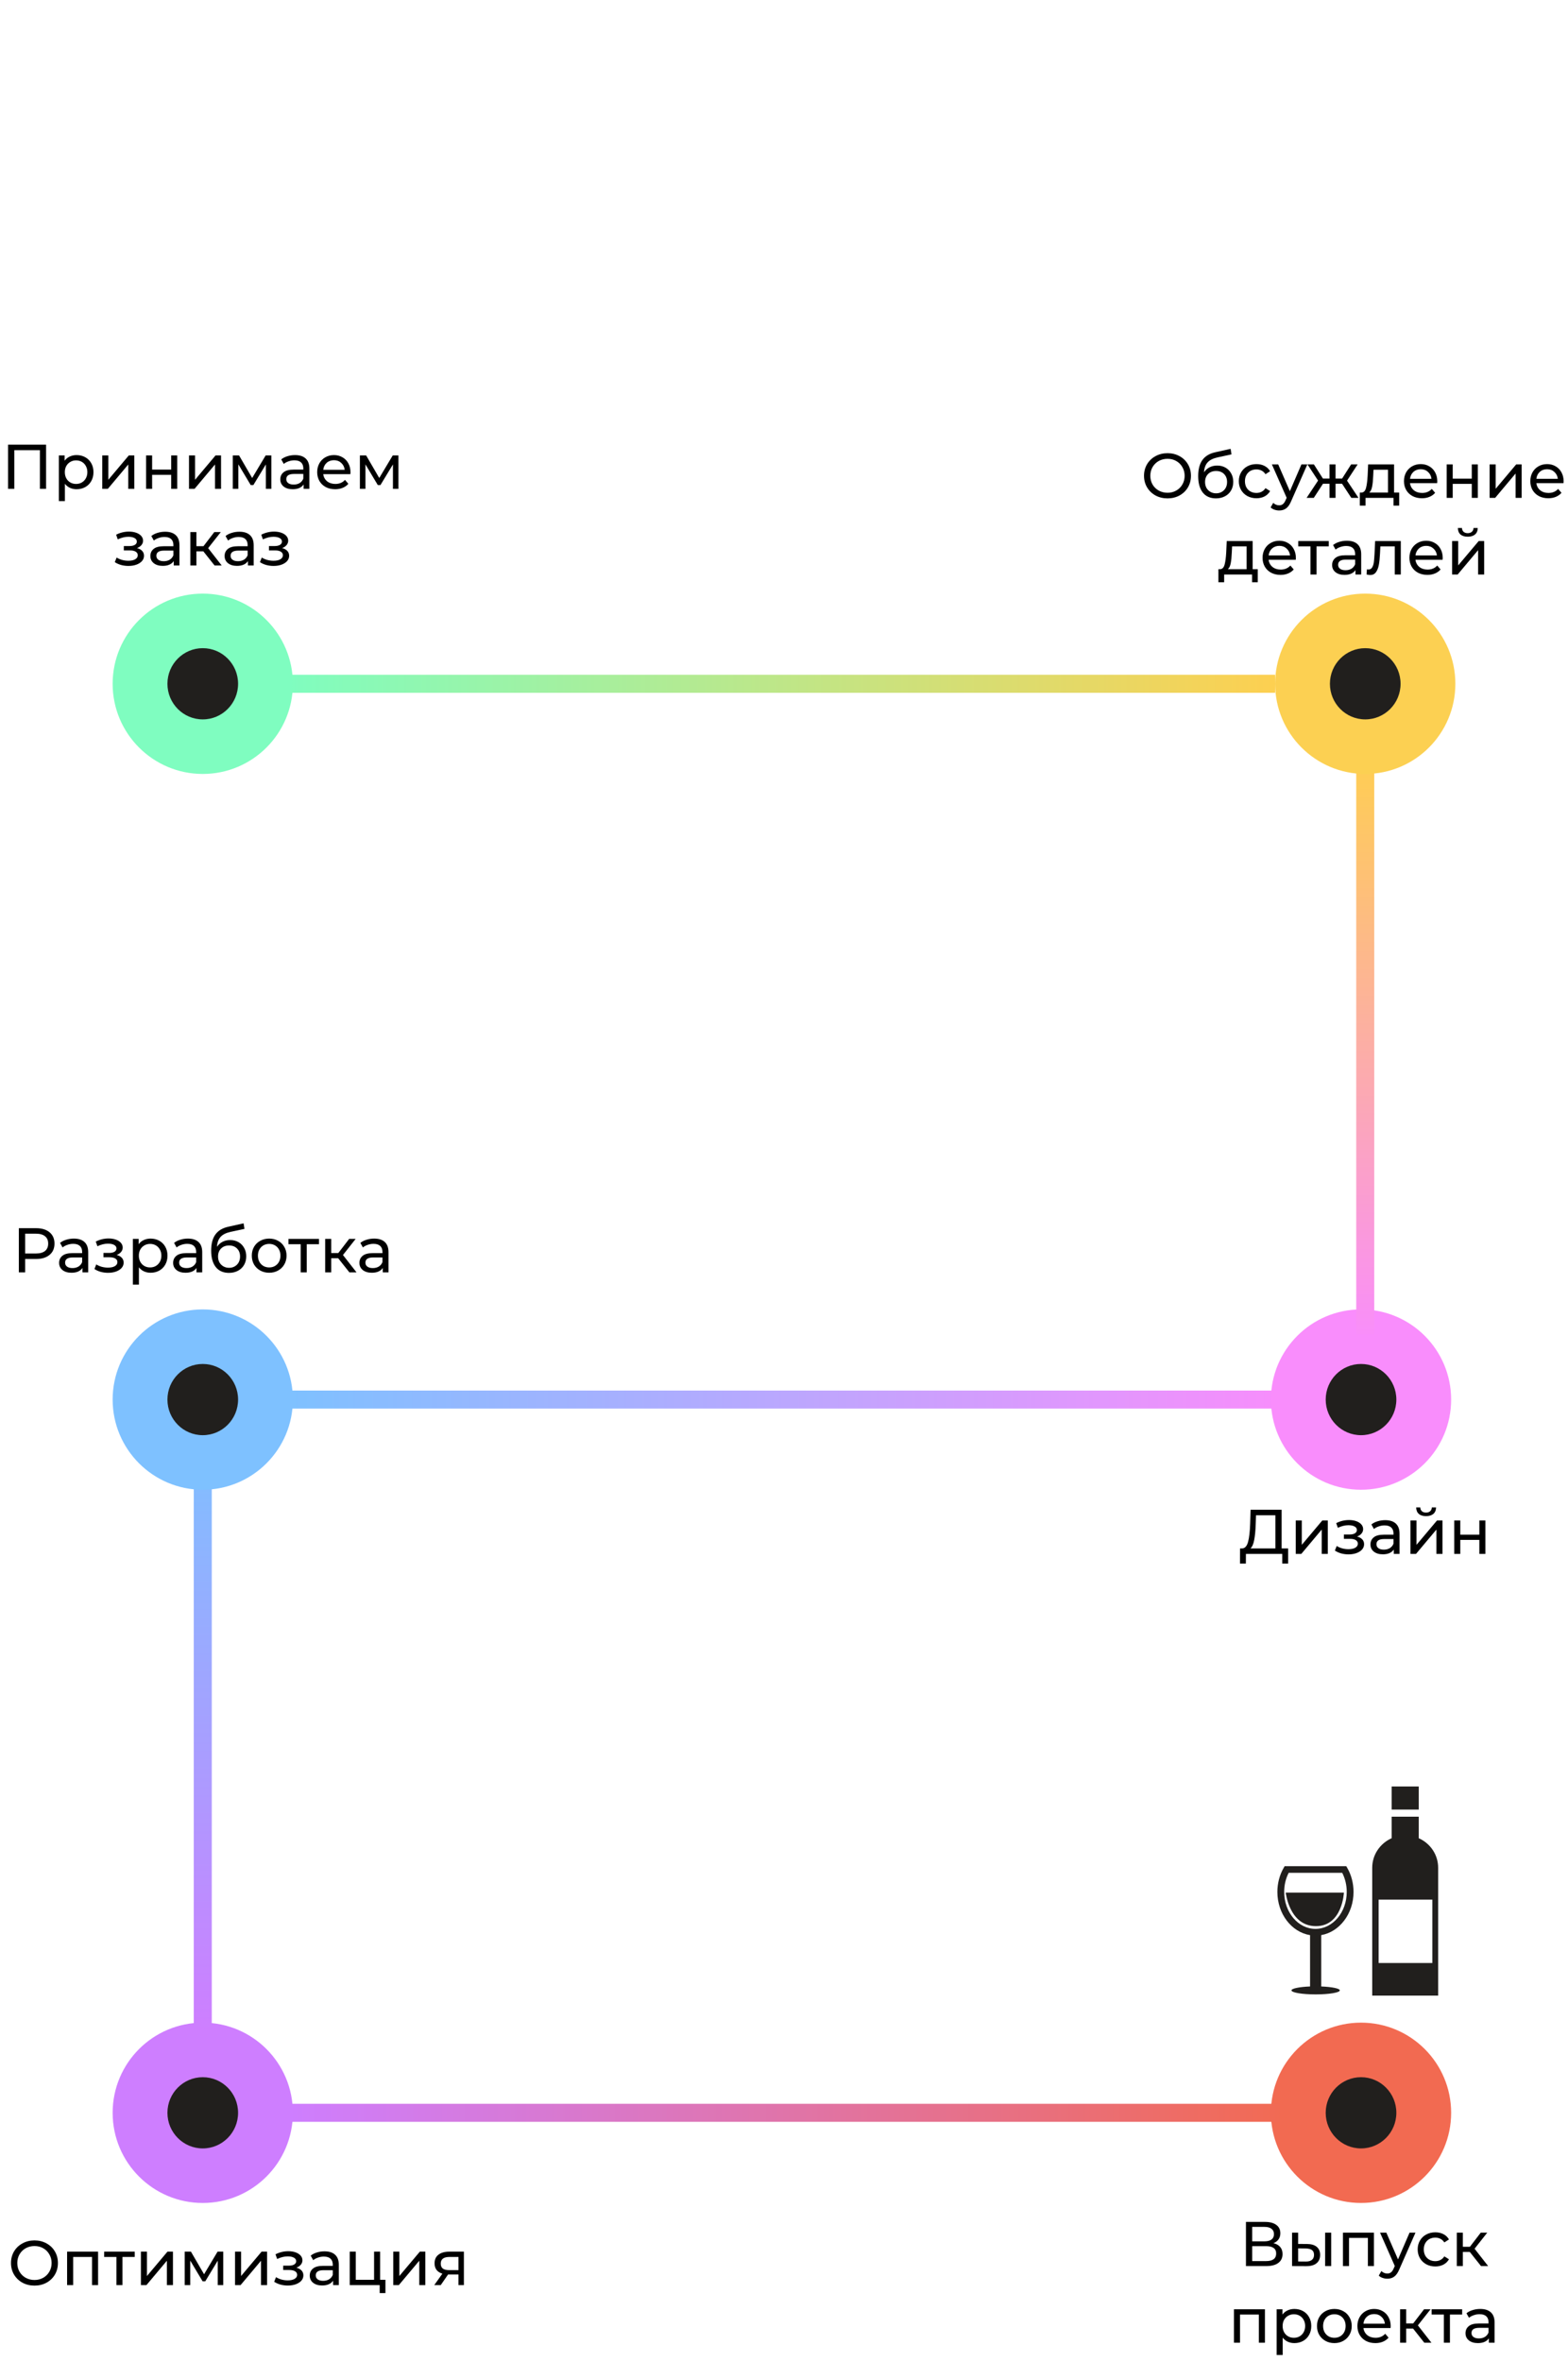 <svg width="348" height="524" viewBox="0 0 348 524" fill="none" xmlns="http://www.w3.org/2000/svg">
<path d="M300.401 419.68C300.401 417.769 299.921 415.92 299 414.333L298.782 413.958H285.115L284.901 414.333C283.982 415.918 283.5 417.769 283.5 419.68C283.5 424.555 286.656 428.594 290.752 429.263V440.647C288.389 440.741 286.629 441.094 286.629 441.512C286.629 442.009 289.028 442.406 291.989 442.406C294.952 442.406 297.356 442.009 297.356 441.512C297.356 441.094 295.596 440.741 293.233 440.647V429.254C297.288 428.543 300.401 424.52 300.401 419.68ZM291.948 427.875C288.123 427.875 285.008 424.2 285.008 419.676C285.008 418.169 285.351 416.714 286.008 415.437H297.891C298.545 416.714 298.893 418.171 298.893 419.676C298.896 424.202 295.776 427.875 291.948 427.875ZM314.871 401.411H308.861V396.288H314.871V401.411ZM314.871 407.759V402.987H308.861V407.761C306.323 408.886 304.549 411.394 304.549 414.313V418.992V433.908V442.672H319.181V433.908V418.992V414.313C319.183 411.394 317.414 408.886 314.871 407.759ZM317.889 435.441H305.97V421.386H317.889V435.441ZM298.263 419.834C298.263 419.834 297.947 427.267 292.051 427.267C286.154 427.267 285.358 419.834 285.358 419.834H298.263Z" fill="#211F1D"/>
<path d="M282.63 497.59C283.293 497.749 283.792 498.034 284.128 498.444C284.473 498.846 284.646 499.364 284.646 499.998C284.646 500.848 284.333 501.506 283.708 501.972C283.092 502.439 282.191 502.672 281.006 502.672H276.526V492.872H280.74C281.813 492.872 282.649 493.092 283.246 493.53C283.853 493.96 284.156 494.58 284.156 495.392C284.156 495.924 284.021 496.377 283.75 496.75C283.489 497.124 283.115 497.404 282.63 497.59ZM277.912 497.184H280.642C281.323 497.184 281.841 497.049 282.196 496.778C282.56 496.508 282.742 496.111 282.742 495.588C282.742 495.066 282.56 494.669 282.196 494.398C281.832 494.118 281.314 493.978 280.642 493.978H277.912V497.184ZM280.978 501.566C282.481 501.566 283.232 501.006 283.232 499.886C283.232 499.326 283.041 498.916 282.658 498.654C282.285 498.384 281.725 498.248 280.978 498.248H277.912V501.566H280.978ZM290.107 497.772C291.04 497.782 291.754 497.996 292.249 498.416C292.744 498.836 292.991 499.429 292.991 500.194C292.991 500.997 292.72 501.618 292.179 502.056C291.647 502.486 290.882 502.696 289.883 502.686L286.761 502.672V495.252H288.105V497.758L290.107 497.772ZM294.097 495.252H295.441V502.672H294.097V495.252ZM289.785 501.664C290.392 501.674 290.849 501.552 291.157 501.3C291.474 501.048 291.633 500.675 291.633 500.18C291.633 499.695 291.479 499.34 291.171 499.116C290.863 498.892 290.401 498.776 289.785 498.766L288.105 498.738V501.65L289.785 501.664ZM304.928 495.252V502.672H303.584V496.428H299.398V502.672H298.054V495.252H304.928ZM314.151 495.252L310.553 503.414C310.235 504.17 309.862 504.702 309.433 505.01C309.013 505.318 308.504 505.472 307.907 505.472C307.543 505.472 307.188 505.412 306.843 505.29C306.507 505.178 306.227 505.01 306.003 504.786L306.577 503.778C306.959 504.142 307.403 504.324 307.907 504.324C308.233 504.324 308.504 504.236 308.719 504.058C308.943 503.89 309.143 503.596 309.321 503.176L309.559 502.658L306.283 495.252H307.683L310.273 501.188L312.835 495.252H314.151ZM318.556 502.756C317.8 502.756 317.123 502.593 316.526 502.266C315.938 501.94 315.476 501.492 315.14 500.922C314.804 500.344 314.636 499.69 314.636 498.962C314.636 498.234 314.804 497.586 315.14 497.016C315.476 496.438 315.938 495.99 316.526 495.672C317.123 495.346 317.8 495.182 318.556 495.182C319.228 495.182 319.825 495.318 320.348 495.588C320.88 495.859 321.29 496.251 321.58 496.764L320.558 497.422C320.324 497.068 320.035 496.802 319.69 496.624C319.344 496.447 318.962 496.358 318.542 496.358C318.056 496.358 317.618 496.466 317.226 496.68C316.843 496.895 316.54 497.203 316.316 497.604C316.101 497.996 315.994 498.449 315.994 498.962C315.994 499.485 316.101 499.947 316.316 500.348C316.54 500.74 316.843 501.044 317.226 501.258C317.618 501.473 318.056 501.58 318.542 501.58C318.962 501.58 319.344 501.492 319.69 501.314C320.035 501.137 320.324 500.871 320.558 500.516L321.58 501.16C321.29 501.674 320.88 502.07 320.348 502.35C319.825 502.621 319.228 502.756 318.556 502.756ZM326.204 499.536H324.664V502.672H323.32V495.252H324.664V498.388H326.232L328.64 495.252H330.082L327.268 498.822L330.278 502.672H328.696L326.204 499.536ZM280.736 512.252V519.672H279.392V513.428H275.206V519.672H273.862V512.252H280.736ZM287.27 512.182C287.989 512.182 288.633 512.341 289.202 512.658C289.772 512.976 290.215 513.419 290.532 513.988C290.859 514.558 291.022 515.216 291.022 515.962C291.022 516.709 290.859 517.372 290.532 517.95C290.215 518.52 289.772 518.963 289.202 519.28C288.633 519.598 287.989 519.756 287.27 519.756C286.738 519.756 286.248 519.654 285.8 519.448C285.362 519.243 284.988 518.944 284.68 518.552V522.388H283.336V512.252H284.624V513.428C284.923 513.018 285.301 512.71 285.758 512.504C286.216 512.29 286.72 512.182 287.27 512.182ZM287.158 518.58C287.634 518.58 288.059 518.473 288.432 518.258C288.815 518.034 289.114 517.726 289.328 517.334C289.552 516.933 289.664 516.476 289.664 515.962C289.664 515.449 289.552 514.996 289.328 514.604C289.114 514.203 288.815 513.895 288.432 513.68C288.059 513.466 287.634 513.358 287.158 513.358C286.692 513.358 286.267 513.47 285.884 513.694C285.511 513.909 285.212 514.212 284.988 514.604C284.774 514.996 284.666 515.449 284.666 515.962C284.666 516.476 284.774 516.933 284.988 517.334C285.203 517.726 285.502 518.034 285.884 518.258C286.267 518.473 286.692 518.58 287.158 518.58ZM296.153 519.756C295.416 519.756 294.753 519.593 294.165 519.266C293.577 518.94 293.115 518.492 292.779 517.922C292.452 517.344 292.289 516.69 292.289 515.962C292.289 515.234 292.452 514.586 292.779 514.016C293.115 513.438 293.577 512.99 294.165 512.672C294.753 512.346 295.416 512.182 296.153 512.182C296.89 512.182 297.548 512.346 298.127 512.672C298.715 512.99 299.172 513.438 299.499 514.016C299.835 514.586 300.003 515.234 300.003 515.962C300.003 516.69 299.835 517.344 299.499 517.922C299.172 518.492 298.715 518.94 298.127 519.266C297.548 519.593 296.89 519.756 296.153 519.756ZM296.153 518.58C296.629 518.58 297.054 518.473 297.427 518.258C297.81 518.034 298.108 517.726 298.323 517.334C298.538 516.933 298.645 516.476 298.645 515.962C298.645 515.449 298.538 514.996 298.323 514.604C298.108 514.203 297.81 513.895 297.427 513.68C297.054 513.466 296.629 513.358 296.153 513.358C295.677 513.358 295.248 513.466 294.865 513.68C294.492 513.895 294.193 514.203 293.969 514.604C293.754 514.996 293.647 515.449 293.647 515.962C293.647 516.476 293.754 516.933 293.969 517.334C294.193 517.726 294.492 518.034 294.865 518.258C295.248 518.473 295.677 518.58 296.153 518.58ZM308.65 516.004C308.65 516.107 308.64 516.242 308.622 516.41H302.602C302.686 517.064 302.97 517.591 303.456 517.992C303.95 518.384 304.562 518.58 305.29 518.58C306.176 518.58 306.89 518.282 307.432 517.684L308.174 518.552C307.838 518.944 307.418 519.243 306.914 519.448C306.419 519.654 305.864 519.756 305.248 519.756C304.464 519.756 303.768 519.598 303.162 519.28C302.555 518.954 302.084 518.501 301.748 517.922C301.421 517.344 301.258 516.69 301.258 515.962C301.258 515.244 301.416 514.595 301.734 514.016C302.06 513.438 302.504 512.99 303.064 512.672C303.633 512.346 304.272 512.182 304.982 512.182C305.691 512.182 306.321 512.346 306.872 512.672C307.432 512.99 307.866 513.438 308.174 514.016C308.491 514.595 308.65 515.258 308.65 516.004ZM304.982 513.316C304.338 513.316 303.796 513.512 303.358 513.904C302.928 514.296 302.676 514.81 302.602 515.444H307.362C307.287 514.819 307.03 514.31 306.592 513.918C306.162 513.517 305.626 513.316 304.982 513.316ZM313.619 516.536H312.079V519.672H310.735V512.252H312.079V515.388H313.647L316.055 512.252H317.497L314.683 515.822L317.693 519.672H316.111L313.619 516.536ZM324.509 513.428H321.793V519.672H320.449V513.428H317.733V512.252H324.509V513.428ZM328.529 512.182C329.556 512.182 330.34 512.434 330.881 512.938C331.432 513.442 331.707 514.194 331.707 515.192V519.672H330.433V518.692C330.209 519.038 329.887 519.304 329.467 519.49C329.056 519.668 328.566 519.756 327.997 519.756C327.166 519.756 326.499 519.556 325.995 519.154C325.5 518.753 325.253 518.226 325.253 517.572C325.253 516.919 325.491 516.396 325.967 516.004C326.443 515.603 327.199 515.402 328.235 515.402H330.363V515.136C330.363 514.558 330.195 514.114 329.859 513.806C329.523 513.498 329.028 513.344 328.375 513.344C327.936 513.344 327.507 513.419 327.087 513.568C326.667 513.708 326.312 513.9 326.023 514.142L325.463 513.134C325.846 512.826 326.303 512.593 326.835 512.434C327.367 512.266 327.932 512.182 328.529 512.182ZM328.221 518.72C328.734 518.72 329.178 518.608 329.551 518.384C329.924 518.151 330.195 517.824 330.363 517.404V516.368H328.291C327.152 516.368 326.583 516.751 326.583 517.516C326.583 517.89 326.728 518.184 327.017 518.398C327.306 518.613 327.708 518.72 328.221 518.72Z" fill="black"/>
<circle cx="302.064" cy="468.672" r="20" fill="#F26A51"/>
<ellipse cx="302.064" cy="468.672" rx="7.84" ry="7.899" fill="#211F1D"/>
<rect x="64" y="466.672" width="220" height="4" fill="url(#paint0_linear)"/>
<path d="M7.66 507.003C6.67 507.003 5.779 506.788 4.986 506.359C4.192 505.92 3.567 505.318 3.11 504.553C2.662 503.787 2.438 502.933 2.438 501.991C2.438 501.048 2.662 500.194 3.11 499.429C3.567 498.663 4.192 498.066 4.986 497.637C5.779 497.198 6.67 496.979 7.66 496.979C8.64 496.979 9.526 497.198 10.32 497.637C11.113 498.066 11.734 498.663 12.182 499.429C12.63 500.185 12.854 501.039 12.854 501.991C12.854 502.943 12.63 503.801 12.182 504.567C11.734 505.323 11.113 505.92 10.32 506.359C9.526 506.788 8.64 507.003 7.66 507.003ZM7.66 505.757C8.378 505.757 9.022 505.593 9.592 505.267C10.17 504.94 10.623 504.492 10.95 503.923C11.286 503.344 11.454 502.7 11.454 501.991C11.454 501.281 11.286 500.642 10.95 500.073C10.623 499.494 10.17 499.041 9.592 498.715C9.022 498.388 8.378 498.225 7.66 498.225C6.941 498.225 6.288 498.388 5.7 498.715C5.121 499.041 4.664 499.494 4.328 500.073C4.001 500.642 3.838 501.281 3.838 501.991C3.838 502.7 4.001 503.344 4.328 503.923C4.664 504.492 5.121 504.94 5.7 505.267C6.288 505.593 6.941 505.757 7.66 505.757ZM21.767 499.471V506.891H20.423V500.647H16.237V506.891H14.893V499.471H21.767ZM29.897 500.647H27.181V506.891H25.837V500.647H23.121V499.471H29.897V500.647ZM31.272 499.471H32.616V504.875L37.166 499.471H38.384V506.891H37.04V501.487L32.504 506.891H31.272V499.471ZM49.546 499.471V506.891H48.328V501.473L45.556 506.051H44.968L42.224 501.459V506.891H40.992V499.471H42.378L45.29 504.483L48.286 499.471H49.546ZM52.162 499.471H53.506V504.875L58.056 499.471H59.274V506.891H57.93V501.487L53.394 506.891H52.162V499.471ZM65.778 503.027C66.273 503.157 66.655 503.367 66.926 503.657C67.197 503.946 67.332 504.305 67.332 504.735C67.332 505.173 67.183 505.565 66.884 505.911C66.585 506.247 66.17 506.513 65.638 506.709C65.115 506.895 64.527 506.989 63.874 506.989C63.323 506.989 62.782 506.919 62.25 506.779C61.727 506.629 61.261 506.419 60.85 506.149L61.256 505.127C61.611 505.351 62.017 505.528 62.474 505.659C62.931 505.78 63.393 505.841 63.86 505.841C64.495 505.841 64.999 505.733 65.372 505.519C65.755 505.295 65.946 504.996 65.946 504.623C65.946 504.277 65.792 504.011 65.484 503.825C65.185 503.638 64.761 503.545 64.21 503.545H62.852V502.579H64.112C64.616 502.579 65.013 502.49 65.302 502.313C65.591 502.135 65.736 501.893 65.736 501.585C65.736 501.249 65.563 500.987 65.218 500.801C64.882 500.614 64.425 500.521 63.846 500.521C63.109 500.521 62.329 500.712 61.508 501.095L61.144 500.059C62.049 499.601 62.997 499.373 63.986 499.373C64.583 499.373 65.12 499.457 65.596 499.625C66.072 499.793 66.445 500.031 66.716 500.339C66.987 500.647 67.122 500.997 67.122 501.389C67.122 501.753 67.001 502.079 66.758 502.369C66.515 502.658 66.189 502.877 65.778 503.027ZM72.021 499.401C73.048 499.401 73.832 499.653 74.373 500.157C74.924 500.661 75.199 501.412 75.199 502.411V506.891H73.925V505.911C73.701 506.256 73.379 506.522 72.959 506.709C72.549 506.886 72.059 506.975 71.489 506.975C70.659 506.975 69.991 506.774 69.487 506.373C68.993 505.971 68.745 505.444 68.745 504.791C68.745 504.137 68.983 503.615 69.459 503.223C69.935 502.821 70.691 502.621 71.727 502.621H73.855V502.355C73.855 501.776 73.687 501.333 73.351 501.025C73.015 500.717 72.521 500.563 71.867 500.563C71.429 500.563 70.999 500.637 70.579 500.787C70.159 500.927 69.805 501.118 69.515 501.361L68.955 500.353C69.338 500.045 69.795 499.811 70.327 499.653C70.859 499.485 71.424 499.401 72.021 499.401ZM71.713 505.939C72.227 505.939 72.67 505.827 73.043 505.603C73.417 505.369 73.687 505.043 73.855 504.623V503.587H71.783C70.645 503.587 70.075 503.969 70.075 504.735C70.075 505.108 70.22 505.402 70.509 505.617C70.799 505.831 71.2 505.939 71.713 505.939ZM85.543 505.715V508.669H84.269V506.891H77.619V499.471H78.963V505.715H83.023V499.471H84.367V505.715H85.543ZM87.285 499.471H88.629V504.875L93.179 499.471H94.397V506.891H93.053V501.487L88.517 506.891H87.285V499.471ZM102.956 499.471V506.891H101.752V504.539H99.596H99.442L97.818 506.891H96.376L98.182 504.357C97.622 504.189 97.193 503.913 96.894 503.531C96.595 503.139 96.446 502.653 96.446 502.075C96.446 501.225 96.735 500.581 97.314 500.143C97.893 499.695 98.691 499.471 99.708 499.471H102.956ZM97.818 502.117C97.818 502.611 97.972 502.98 98.28 503.223C98.597 503.456 99.069 503.573 99.694 503.573H101.752V500.647H99.75C98.462 500.647 97.818 501.137 97.818 502.117Z" fill="black"/>
<circle cx="45" cy="468.673" r="20" fill="#CE7EFF"/>
<ellipse cx="45" cy="468.673" rx="7.84" ry="7.899" fill="#211F1D"/>
<rect x="43" y="450.491" width="130" height="4" transform="rotate(-90 43 450.491)" fill="url(#paint1_linear)"/>
<circle cx="45" cy="310.46" r="20" fill="#7EC1FF"/>
<ellipse cx="45" cy="310.46" rx="7.84" ry="7.899" fill="#211F1D"/>
<path d="M8.006 272.442C9.276 272.442 10.274 272.745 11.002 273.352C11.73 273.958 12.094 274.794 12.094 275.858C12.094 276.922 11.73 277.757 11.002 278.364C10.274 278.97 9.276 279.274 8.006 279.274H5.584V282.242H4.184V272.442H8.006ZM7.964 278.056C8.851 278.056 9.528 277.869 9.994 277.496C10.461 277.113 10.694 276.567 10.694 275.858C10.694 275.148 10.461 274.607 9.994 274.234C9.528 273.851 8.851 273.66 7.964 273.66H5.584V278.056H7.964ZM16.395 274.752C17.422 274.752 18.206 275.004 18.747 275.508C19.298 276.012 19.573 276.763 19.573 277.762V282.242H18.299V281.262C18.075 281.607 17.753 281.873 17.333 282.06C16.923 282.237 16.433 282.326 15.863 282.326C15.033 282.326 14.365 282.125 13.861 281.724C13.367 281.322 13.119 280.795 13.119 280.142C13.119 279.488 13.357 278.966 13.833 278.574C14.309 278.172 15.065 277.972 16.101 277.972H18.229V277.706C18.229 277.127 18.061 276.684 17.725 276.376C17.389 276.068 16.895 275.914 16.241 275.914C15.803 275.914 15.373 275.988 14.953 276.138C14.533 276.278 14.179 276.469 13.889 276.712L13.329 275.704C13.712 275.396 14.169 275.162 14.701 275.004C15.233 274.836 15.798 274.752 16.395 274.752ZM16.087 281.29C16.601 281.29 17.044 281.178 17.417 280.954C17.791 280.72 18.061 280.394 18.229 279.974V278.938H16.157C15.019 278.938 14.449 279.32 14.449 280.086C14.449 280.459 14.594 280.753 14.883 280.968C15.173 281.182 15.574 281.29 16.087 281.29ZM25.888 278.378C26.383 278.508 26.766 278.718 27.036 279.008C27.307 279.297 27.442 279.656 27.442 280.086C27.442 280.524 27.293 280.916 26.994 281.262C26.696 281.598 26.28 281.864 25.748 282.06C25.226 282.246 24.638 282.34 23.984 282.34C23.434 282.34 22.892 282.27 22.36 282.13C21.838 281.98 21.371 281.77 20.96 281.5L21.366 280.478C21.721 280.702 22.127 280.879 22.584 281.01C23.042 281.131 23.504 281.192 23.97 281.192C24.605 281.192 25.109 281.084 25.482 280.87C25.865 280.646 26.056 280.347 26.056 279.974C26.056 279.628 25.902 279.362 25.594 279.176C25.296 278.989 24.871 278.896 24.32 278.896H22.962V277.93H24.222C24.726 277.93 25.123 277.841 25.412 277.664C25.702 277.486 25.846 277.244 25.846 276.936C25.846 276.6 25.674 276.338 25.328 276.152C24.992 275.965 24.535 275.872 23.956 275.872C23.219 275.872 22.44 276.063 21.618 276.446L21.254 275.41C22.16 274.952 23.107 274.724 24.096 274.724C24.694 274.724 25.23 274.808 25.706 274.976C26.182 275.144 26.556 275.382 26.826 275.69C27.097 275.998 27.232 276.348 27.232 276.74C27.232 277.104 27.111 277.43 26.868 277.72C26.626 278.009 26.299 278.228 25.888 278.378ZM33.42 274.752C34.138 274.752 34.782 274.91 35.352 275.228C35.921 275.545 36.364 275.988 36.682 276.558C37.008 277.127 37.172 277.785 37.172 278.532C37.172 279.278 37.008 279.941 36.682 280.52C36.364 281.089 35.921 281.532 35.352 281.85C34.782 282.167 34.138 282.326 33.42 282.326C32.888 282.326 32.398 282.223 31.95 282.018C31.511 281.812 31.138 281.514 30.83 281.122V284.958H29.486V274.822H30.774V275.998C31.072 275.587 31.45 275.279 31.908 275.074C32.365 274.859 32.869 274.752 33.42 274.752ZM33.308 281.15C33.784 281.15 34.208 281.042 34.582 280.828C34.964 280.604 35.263 280.296 35.478 279.904C35.702 279.502 35.814 279.045 35.814 278.532C35.814 278.018 35.702 277.566 35.478 277.174C35.263 276.772 34.964 276.464 34.582 276.25C34.208 276.035 33.784 275.928 33.308 275.928C32.841 275.928 32.416 276.04 32.034 276.264C31.66 276.478 31.362 276.782 31.138 277.174C30.923 277.566 30.816 278.018 30.816 278.532C30.816 279.045 30.923 279.502 31.138 279.904C31.352 280.296 31.651 280.604 32.034 280.828C32.416 281.042 32.841 281.15 33.308 281.15ZM41.702 274.752C42.729 274.752 43.513 275.004 44.054 275.508C44.605 276.012 44.88 276.763 44.88 277.762V282.242H43.606V281.262C43.382 281.607 43.06 281.873 42.64 282.06C42.229 282.237 41.739 282.326 41.17 282.326C40.339 282.326 39.672 282.125 39.168 281.724C38.673 281.322 38.426 280.795 38.426 280.142C38.426 279.488 38.664 278.966 39.14 278.574C39.616 278.172 40.372 277.972 41.408 277.972H43.536V277.706C43.536 277.127 43.368 276.684 43.032 276.376C42.696 276.068 42.201 275.914 41.548 275.914C41.109 275.914 40.68 275.988 40.26 276.138C39.84 276.278 39.485 276.469 39.196 276.712L38.636 275.704C39.019 275.396 39.476 275.162 40.008 275.004C40.54 274.836 41.105 274.752 41.702 274.752ZM41.394 281.29C41.907 281.29 42.351 281.178 42.724 280.954C43.097 280.72 43.368 280.394 43.536 279.974V278.938H41.464C40.325 278.938 39.756 279.32 39.756 280.086C39.756 280.459 39.901 280.753 40.19 280.968C40.479 281.182 40.881 281.29 41.394 281.29ZM51.08 275.074C51.771 275.074 52.387 275.228 52.928 275.536C53.469 275.844 53.889 276.273 54.188 276.824C54.496 277.365 54.65 277.986 54.65 278.686C54.65 279.404 54.487 280.044 54.16 280.604C53.843 281.154 53.39 281.584 52.802 281.892C52.223 282.2 51.561 282.354 50.814 282.354C49.554 282.354 48.579 281.924 47.888 281.066C47.207 280.198 46.866 278.98 46.866 277.412C46.866 275.89 47.179 274.7 47.804 273.842C48.429 272.974 49.386 272.4 50.674 272.12L54.062 271.364L54.258 272.596L51.136 273.268C50.165 273.482 49.442 273.846 48.966 274.36C48.49 274.873 48.219 275.61 48.154 276.572C48.471 276.096 48.882 275.727 49.386 275.466C49.89 275.204 50.455 275.074 51.08 275.074ZM50.842 281.234C51.318 281.234 51.738 281.126 52.102 280.912C52.475 280.697 52.765 280.403 52.97 280.03C53.175 279.647 53.278 279.213 53.278 278.728C53.278 277.99 53.054 277.398 52.606 276.95C52.158 276.502 51.57 276.278 50.842 276.278C50.114 276.278 49.521 276.502 49.064 276.95C48.616 277.398 48.392 277.99 48.392 278.728C48.392 279.213 48.495 279.647 48.7 280.03C48.915 280.403 49.209 280.697 49.582 280.912C49.955 281.126 50.375 281.234 50.842 281.234ZM59.748 282.326C59.01 282.326 58.348 282.162 57.76 281.836C57.172 281.509 56.71 281.061 56.374 280.492C56.047 279.913 55.884 279.26 55.884 278.532C55.884 277.804 56.047 277.155 56.374 276.586C56.71 276.007 57.172 275.559 57.76 275.242C58.348 274.915 59.01 274.752 59.748 274.752C60.485 274.752 61.143 274.915 61.722 275.242C62.31 275.559 62.767 276.007 63.094 276.586C63.43 277.155 63.598 277.804 63.598 278.532C63.598 279.26 63.43 279.913 63.094 280.492C62.767 281.061 62.31 281.509 61.722 281.836C61.143 282.162 60.485 282.326 59.748 282.326ZM59.748 281.15C60.224 281.15 60.648 281.042 61.022 280.828C61.404 280.604 61.703 280.296 61.918 279.904C62.132 279.502 62.24 279.045 62.24 278.532C62.24 278.018 62.132 277.566 61.918 277.174C61.703 276.772 61.404 276.464 61.022 276.25C60.648 276.035 60.224 275.928 59.748 275.928C59.272 275.928 58.842 276.035 58.46 276.25C58.086 276.464 57.788 276.772 57.564 277.174C57.349 277.566 57.242 278.018 57.242 278.532C57.242 279.045 57.349 279.502 57.564 279.904C57.788 280.296 58.086 280.604 58.46 280.828C58.842 281.042 59.272 281.15 59.748 281.15ZM70.795 275.998H68.079V282.242H66.735V275.998H64.019V274.822H70.795V275.998ZM75.053 279.106H73.513V282.242H72.169V274.822H73.513V277.958H75.081L77.489 274.822H78.931L76.117 278.392L79.127 282.242H77.545L75.053 279.106ZM83.046 274.752C84.072 274.752 84.856 275.004 85.398 275.508C85.948 276.012 86.224 276.763 86.224 277.762V282.242H84.95V281.262C84.726 281.607 84.404 281.873 83.984 282.06C83.573 282.237 83.083 282.326 82.514 282.326C81.683 282.326 81.016 282.125 80.512 281.724C80.017 281.322 79.77 280.795 79.77 280.142C79.77 279.488 80.008 278.966 80.484 278.574C80.96 278.172 81.716 277.972 82.752 277.972H84.88V277.706C84.88 277.127 84.712 276.684 84.376 276.376C84.04 276.068 83.545 275.914 82.892 275.914C82.453 275.914 82.024 275.988 81.604 276.138C81.184 276.278 80.829 276.469 80.54 276.712L79.98 275.704C80.362 275.396 80.82 275.162 81.352 275.004C81.884 274.836 82.448 274.752 83.046 274.752ZM82.738 281.29C83.251 281.29 83.694 281.178 84.068 280.954C84.441 280.72 84.712 280.394 84.88 279.974V278.938H82.808C81.669 278.938 81.1 279.32 81.1 280.086C81.1 280.459 81.244 280.753 81.534 280.968C81.823 281.182 82.224 281.29 82.738 281.29Z" fill="black"/>
<rect x="63.5" y="308.459" width="220" height="4" fill="url(#paint2_linear)"/>
<path d="M285.885 343.482V346.842H284.583V344.7H276.519L276.505 346.842H275.203L275.217 343.482H275.693C276.309 343.444 276.743 342.959 276.995 342.026C277.247 341.083 277.401 339.758 277.457 338.05L277.555 334.9H284.443V343.482H285.885ZM278.689 338.176C278.642 339.557 278.53 340.7 278.353 341.606C278.185 342.511 277.909 343.136 277.527 343.482H283.057V336.118H278.759L278.689 338.176ZM287.574 337.28H288.918V342.684L293.468 337.28H294.686V344.7H293.342V339.296L288.806 344.7H287.574V337.28ZM301.19 340.836C301.685 340.966 302.067 341.176 302.338 341.466C302.609 341.755 302.744 342.114 302.744 342.544C302.744 342.982 302.595 343.374 302.296 343.72C301.997 344.056 301.582 344.322 301.05 344.518C300.527 344.704 299.939 344.798 299.286 344.798C298.735 344.798 298.194 344.728 297.662 344.588C297.139 344.438 296.673 344.228 296.262 343.958L296.668 342.936C297.023 343.16 297.429 343.337 297.886 343.468C298.343 343.589 298.805 343.65 299.272 343.65C299.907 343.65 300.411 343.542 300.784 343.328C301.167 343.104 301.358 342.805 301.358 342.432C301.358 342.086 301.204 341.82 300.896 341.634C300.597 341.447 300.173 341.354 299.622 341.354H298.264V340.388H299.524C300.028 340.388 300.425 340.299 300.714 340.122C301.003 339.944 301.148 339.702 301.148 339.394C301.148 339.058 300.975 338.796 300.63 338.61C300.294 338.423 299.837 338.33 299.258 338.33C298.521 338.33 297.741 338.521 296.92 338.904L296.556 337.868C297.461 337.41 298.409 337.182 299.398 337.182C299.995 337.182 300.532 337.266 301.008 337.434C301.484 337.602 301.857 337.84 302.128 338.148C302.399 338.456 302.534 338.806 302.534 339.198C302.534 339.562 302.413 339.888 302.17 340.178C301.927 340.467 301.601 340.686 301.19 340.836ZM307.433 337.21C308.46 337.21 309.244 337.462 309.785 337.966C310.336 338.47 310.611 339.221 310.611 340.22V344.7H309.337V343.72C309.113 344.065 308.791 344.331 308.371 344.518C307.961 344.695 307.471 344.784 306.901 344.784C306.071 344.784 305.403 344.583 304.899 344.182C304.405 343.78 304.157 343.253 304.157 342.6C304.157 341.946 304.395 341.424 304.871 341.032C305.347 340.63 306.103 340.43 307.139 340.43H309.267V340.164C309.267 339.585 309.099 339.142 308.763 338.834C308.427 338.526 307.933 338.372 307.279 338.372C306.841 338.372 306.411 338.446 305.991 338.596C305.571 338.736 305.217 338.927 304.927 339.17L304.367 338.162C304.75 337.854 305.207 337.62 305.739 337.462C306.271 337.294 306.836 337.21 307.433 337.21ZM307.125 343.748C307.639 343.748 308.082 343.636 308.455 343.412C308.829 343.178 309.099 342.852 309.267 342.432V341.396H307.195C306.057 341.396 305.487 341.778 305.487 342.544C305.487 342.917 305.632 343.211 305.921 343.426C306.211 343.64 306.612 343.748 307.125 343.748ZM313.031 337.28H314.375V342.684L318.925 337.28H320.143V344.7H318.799V339.296L314.263 344.7H313.031V337.28ZM316.503 336.314C315.813 336.314 315.276 336.15 314.893 335.824C314.511 335.488 314.315 335.007 314.305 334.382H315.215C315.225 334.727 315.341 335.007 315.565 335.222C315.799 335.427 316.107 335.53 316.489 335.53C316.872 335.53 317.18 335.427 317.413 335.222C317.647 335.007 317.768 334.727 317.777 334.382H318.715C318.706 335.007 318.505 335.488 318.113 335.824C317.721 336.15 317.185 336.314 316.503 336.314ZM322.752 337.28H324.096V340.43H328.324V337.28H329.668V344.7H328.324V341.592H324.096V344.7H322.752V337.28Z" fill="black"/>
<circle cx="302.064" cy="310.459" r="20" fill="#F98DFC"/>
<ellipse cx="302.064" cy="310.46" rx="7.84" ry="7.899" fill="#211F1D"/>
<rect x="305" y="165.958" width="130" height="4" transform="rotate(90 305 165.958)" fill="url(#paint3_linear)"/>
<circle cx="303" cy="151.68" r="20" fill="#FCD052"/>
<ellipse cx="303" cy="151.679" rx="7.84" ry="7.899" fill="#211F1D"/>
<path d="M259.124 110.552C258.135 110.552 257.244 110.337 256.45 109.908C255.657 109.469 255.032 108.867 254.574 108.102C254.126 107.337 253.902 106.483 253.902 105.54C253.902 104.597 254.126 103.743 254.574 102.978C255.032 102.213 255.657 101.615 256.45 101.186C257.244 100.747 258.135 100.528 259.124 100.528C260.104 100.528 260.991 100.747 261.784 101.186C262.578 101.615 263.198 102.213 263.646 102.978C264.094 103.734 264.318 104.588 264.318 105.54C264.318 106.492 264.094 107.351 263.646 108.116C263.198 108.872 262.578 109.469 261.784 109.908C260.991 110.337 260.104 110.552 259.124 110.552ZM259.124 109.306C259.843 109.306 260.487 109.143 261.056 108.816C261.635 108.489 262.088 108.041 262.414 107.472C262.75 106.893 262.918 106.249 262.918 105.54C262.918 104.831 262.75 104.191 262.414 103.622C262.088 103.043 261.635 102.591 261.056 102.264C260.487 101.937 259.843 101.774 259.124 101.774C258.406 101.774 257.752 101.937 257.164 102.264C256.586 102.591 256.128 103.043 255.792 103.622C255.466 104.191 255.302 104.831 255.302 105.54C255.302 106.249 255.466 106.893 255.792 107.472C256.128 108.041 256.586 108.489 257.164 108.816C257.752 109.143 258.406 109.306 259.124 109.306ZM270.138 103.272C270.828 103.272 271.444 103.426 271.986 103.734C272.527 104.042 272.947 104.471 273.246 105.022C273.554 105.563 273.708 106.184 273.708 106.884C273.708 107.603 273.544 108.242 273.218 108.802C272.9 109.353 272.448 109.782 271.86 110.09C271.281 110.398 270.618 110.552 269.872 110.552C268.612 110.552 267.636 110.123 266.946 109.264C266.264 108.396 265.924 107.178 265.924 105.61C265.924 104.089 266.236 102.899 266.862 102.04C267.487 101.172 268.444 100.598 269.732 100.318L273.12 99.562L273.316 100.794L270.194 101.466C269.223 101.681 268.5 102.045 268.024 102.558C267.548 103.071 267.277 103.809 267.212 104.77C267.529 104.294 267.94 103.925 268.444 103.664C268.948 103.403 269.512 103.272 270.138 103.272ZM269.9 109.432C270.376 109.432 270.796 109.325 271.16 109.11C271.533 108.895 271.822 108.601 272.028 108.228C272.233 107.845 272.336 107.411 272.336 106.926C272.336 106.189 272.112 105.596 271.664 105.148C271.216 104.7 270.628 104.476 269.9 104.476C269.172 104.476 268.579 104.7 268.122 105.148C267.674 105.596 267.45 106.189 267.45 106.926C267.45 107.411 267.552 107.845 267.758 108.228C267.972 108.601 268.266 108.895 268.64 109.11C269.013 109.325 269.433 109.432 269.9 109.432ZM278.861 110.524C278.105 110.524 277.429 110.361 276.831 110.034C276.243 109.707 275.781 109.259 275.445 108.69C275.109 108.111 274.941 107.458 274.941 106.73C274.941 106.002 275.109 105.353 275.445 104.784C275.781 104.205 276.243 103.757 276.831 103.44C277.429 103.113 278.105 102.95 278.861 102.95C279.533 102.95 280.131 103.085 280.653 103.356C281.185 103.627 281.596 104.019 281.885 104.532L280.863 105.19C280.63 104.835 280.341 104.569 279.995 104.392C279.65 104.215 279.267 104.126 278.847 104.126C278.362 104.126 277.923 104.233 277.531 104.448C277.149 104.663 276.845 104.971 276.621 105.372C276.407 105.764 276.299 106.217 276.299 106.73C276.299 107.253 276.407 107.715 276.621 108.116C276.845 108.508 277.149 108.811 277.531 109.026C277.923 109.241 278.362 109.348 278.847 109.348C279.267 109.348 279.65 109.259 279.995 109.082C280.341 108.905 280.63 108.639 280.863 108.284L281.885 108.928C281.596 109.441 281.185 109.838 280.653 110.118C280.131 110.389 279.533 110.524 278.861 110.524ZM290.152 103.02L286.554 111.182C286.236 111.938 285.863 112.47 285.434 112.778C285.014 113.086 284.505 113.24 283.908 113.24C283.544 113.24 283.189 113.179 282.844 113.058C282.508 112.946 282.228 112.778 282.004 112.554L282.578 111.546C282.96 111.91 283.404 112.092 283.908 112.092C284.234 112.092 284.505 112.003 284.72 111.826C284.944 111.658 285.144 111.364 285.322 110.944L285.56 110.426L282.284 103.02H283.684L286.274 108.956L288.836 103.02H290.152ZM297.852 107.304H296.41V110.44H295.066V107.304H293.624L291.58 110.44H289.984L292.532 106.604L290.18 103.02H291.608L293.61 106.156H295.066V103.02H296.41V106.156H297.866L299.868 103.02H301.31L298.958 106.618L301.506 110.44H299.91L297.852 107.304ZM310.531 109.264V112.162H309.271V110.44H303.069V112.162H301.795V109.264H302.187C302.663 109.236 302.989 108.9 303.167 108.256C303.344 107.612 303.465 106.702 303.531 105.526L303.643 103.02H309.397V109.264H310.531ZM304.763 105.624C304.725 106.557 304.646 107.332 304.525 107.948C304.413 108.555 304.203 108.993 303.895 109.264H308.053V104.196H304.833L304.763 105.624ZM318.987 106.772C318.987 106.875 318.978 107.01 318.959 107.178H312.939C313.023 107.831 313.308 108.359 313.793 108.76C314.288 109.152 314.899 109.348 315.627 109.348C316.514 109.348 317.228 109.049 317.769 108.452L318.511 109.32C318.175 109.712 317.755 110.011 317.251 110.216C316.757 110.421 316.201 110.524 315.585 110.524C314.801 110.524 314.106 110.365 313.499 110.048C312.893 109.721 312.421 109.269 312.085 108.69C311.759 108.111 311.595 107.458 311.595 106.73C311.595 106.011 311.754 105.363 312.071 104.784C312.398 104.205 312.841 103.757 313.401 103.44C313.971 103.113 314.61 102.95 315.319 102.95C316.029 102.95 316.659 103.113 317.209 103.44C317.769 103.757 318.203 104.205 318.511 104.784C318.829 105.363 318.987 106.025 318.987 106.772ZM315.319 104.084C314.675 104.084 314.134 104.28 313.695 104.672C313.266 105.064 313.014 105.577 312.939 106.212H317.699C317.625 105.587 317.368 105.078 316.929 104.686C316.5 104.285 315.963 104.084 315.319 104.084ZM321.073 103.02H322.417V106.17H326.645V103.02H327.989V110.44H326.645V107.332H322.417V110.44H321.073V103.02ZM330.602 103.02H331.946V108.424L336.496 103.02H337.714V110.44H336.37V105.036L331.834 110.44H330.602V103.02ZM347.029 106.772C347.029 106.875 347.019 107.01 347.001 107.178H340.981C341.065 107.831 341.349 108.359 341.835 108.76C342.329 109.152 342.941 109.348 343.669 109.348C344.555 109.348 345.269 109.049 345.811 108.452L346.553 109.32C346.217 109.712 345.797 110.011 345.293 110.216C344.798 110.421 344.243 110.524 343.627 110.524C342.843 110.524 342.147 110.365 341.541 110.048C340.934 109.721 340.463 109.269 340.127 108.69C339.8 108.111 339.637 107.458 339.637 106.73C339.637 106.011 339.795 105.363 340.113 104.784C340.439 104.205 340.883 103.757 341.443 103.44C342.012 103.113 342.651 102.95 343.361 102.95C344.07 102.95 344.7 103.113 345.251 103.44C345.811 103.757 346.245 104.205 346.553 104.784C346.87 105.363 347.029 106.025 347.029 106.772ZM343.361 104.084C342.717 104.084 342.175 104.28 341.737 104.672C341.307 105.064 341.055 105.577 340.981 106.212H345.741C345.666 105.587 345.409 105.078 344.971 104.686C344.541 104.285 344.005 104.084 343.361 104.084ZM279.147 126.264V129.162H277.887V127.44H271.685V129.162H270.411V126.264H270.803C271.279 126.236 271.605 125.9 271.783 125.256C271.96 124.612 272.081 123.702 272.147 122.526L272.259 120.02H278.013V126.264H279.147ZM273.379 122.624C273.341 123.557 273.262 124.332 273.141 124.948C273.029 125.555 272.819 125.993 272.511 126.264H276.669V121.196H273.449L273.379 122.624ZM287.604 123.772C287.604 123.875 287.594 124.01 287.576 124.178H281.556C281.64 124.831 281.924 125.359 282.41 125.76C282.904 126.152 283.516 126.348 284.244 126.348C285.13 126.348 285.844 126.049 286.386 125.452L287.128 126.32C286.792 126.712 286.372 127.011 285.868 127.216C285.373 127.421 284.818 127.524 284.202 127.524C283.418 127.524 282.722 127.365 282.116 127.048C281.509 126.721 281.038 126.269 280.702 125.69C280.375 125.111 280.212 124.458 280.212 123.73C280.212 123.011 280.37 122.363 280.688 121.784C281.014 121.205 281.458 120.757 282.018 120.44C282.587 120.113 283.226 119.95 283.936 119.95C284.645 119.95 285.275 120.113 285.826 120.44C286.386 120.757 286.82 121.205 287.128 121.784C287.445 122.363 287.604 123.025 287.604 123.772ZM283.936 121.084C283.292 121.084 282.75 121.28 282.312 121.672C281.882 122.064 281.63 122.577 281.556 123.212H286.316C286.241 122.587 285.984 122.078 285.546 121.686C285.116 121.285 284.58 121.084 283.936 121.084ZM294.904 121.196H292.188V127.44H290.844V121.196H288.128V120.02H294.904V121.196ZM298.925 119.95C299.951 119.95 300.735 120.202 301.277 120.706C301.827 121.21 302.103 121.961 302.103 122.96V127.44H300.829V126.46C300.605 126.805 300.283 127.071 299.863 127.258C299.452 127.435 298.962 127.524 298.393 127.524C297.562 127.524 296.895 127.323 296.391 126.922C295.896 126.521 295.649 125.993 295.649 125.34C295.649 124.687 295.887 124.164 296.363 123.772C296.839 123.371 297.595 123.17 298.631 123.17H300.759V122.904C300.759 122.325 300.591 121.882 300.255 121.574C299.919 121.266 299.424 121.112 298.771 121.112C298.332 121.112 297.903 121.187 297.483 121.336C297.063 121.476 296.708 121.667 296.419 121.91L295.859 120.902C296.241 120.594 296.699 120.361 297.231 120.202C297.763 120.034 298.327 119.95 298.925 119.95ZM298.617 126.488C299.13 126.488 299.573 126.376 299.947 126.152C300.32 125.919 300.591 125.592 300.759 125.172V124.136H298.687C297.548 124.136 296.979 124.519 296.979 125.284C296.979 125.657 297.123 125.951 297.413 126.166C297.702 126.381 298.103 126.488 298.617 126.488ZM310.893 120.02V127.44H309.549V121.196H306.357L306.273 122.848C306.226 123.847 306.137 124.682 306.007 125.354C305.876 126.017 305.661 126.549 305.363 126.95C305.064 127.351 304.649 127.552 304.117 127.552C303.874 127.552 303.599 127.51 303.291 127.426L303.375 126.292C303.496 126.32 303.608 126.334 303.711 126.334C304.084 126.334 304.364 126.171 304.551 125.844C304.737 125.517 304.859 125.13 304.915 124.682C304.971 124.234 305.022 123.595 305.069 122.764L305.195 120.02H310.893ZM320.197 123.772C320.197 123.875 320.188 124.01 320.169 124.178H314.149C314.233 124.831 314.518 125.359 315.003 125.76C315.498 126.152 316.109 126.348 316.837 126.348C317.724 126.348 318.438 126.049 318.979 125.452L319.721 126.32C319.385 126.712 318.965 127.011 318.461 127.216C317.967 127.421 317.411 127.524 316.795 127.524C316.011 127.524 315.316 127.365 314.709 127.048C314.103 126.721 313.631 126.269 313.295 125.69C312.969 125.111 312.805 124.458 312.805 123.73C312.805 123.011 312.964 122.363 313.281 121.784C313.608 121.205 314.051 120.757 314.611 120.44C315.181 120.113 315.82 119.95 316.529 119.95C317.239 119.95 317.869 120.113 318.419 120.44C318.979 120.757 319.413 121.205 319.721 121.784C320.039 122.363 320.197 123.025 320.197 123.772ZM316.529 121.084C315.885 121.084 315.344 121.28 314.905 121.672C314.476 122.064 314.224 122.577 314.149 123.212H318.909C318.835 122.587 318.578 122.078 318.139 121.686C317.71 121.285 317.173 121.084 316.529 121.084ZM322.282 120.02H323.626V125.424L328.176 120.02H329.394V127.44H328.05V122.036L323.514 127.44H322.282V120.02ZM325.754 119.054C325.064 119.054 324.527 118.891 324.144 118.564C323.762 118.228 323.566 117.747 323.556 117.122H324.466C324.476 117.467 324.592 117.747 324.816 117.962C325.05 118.167 325.358 118.27 325.74 118.27C326.123 118.27 326.431 118.167 326.664 117.962C326.898 117.747 327.019 117.467 327.028 117.122H327.966C327.957 117.747 327.756 118.228 327.364 118.564C326.972 118.891 326.436 119.054 325.754 119.054Z" fill="black"/>
<rect x="63" y="149.68" width="220" height="4" fill="url(#paint4_linear)"/>
<circle cx="45" cy="151.68" r="20" fill="#7FFDC0"/>
<ellipse cx="45" cy="151.679" rx="7.84" ry="7.899" fill="#211F1D"/>
<path d="M10.227 98.64V108.44H8.855V99.858H3.171V108.44H1.785V98.64H10.227ZM16.993 100.95C17.712 100.95 18.355 101.109 18.925 101.426C19.494 101.743 19.938 102.187 20.255 102.756C20.581 103.325 20.745 103.983 20.745 104.73C20.745 105.477 20.581 106.139 20.255 106.718C19.938 107.287 19.494 107.731 18.925 108.048C18.355 108.365 17.712 108.524 16.993 108.524C16.461 108.524 15.971 108.421 15.523 108.216C15.084 108.011 14.711 107.712 14.403 107.32V111.156H13.059V101.02H14.347V102.196C14.646 101.785 15.024 101.477 15.481 101.272C15.938 101.057 16.442 100.95 16.993 100.95ZM16.881 107.348C17.357 107.348 17.782 107.241 18.155 107.026C18.538 106.802 18.836 106.494 19.051 106.102C19.275 105.701 19.387 105.243 19.387 104.73C19.387 104.217 19.275 103.764 19.051 103.372C18.836 102.971 18.538 102.663 18.155 102.448C17.782 102.233 17.357 102.126 16.881 102.126C16.414 102.126 15.989 102.238 15.607 102.462C15.233 102.677 14.935 102.98 14.711 103.372C14.496 103.764 14.389 104.217 14.389 104.73C14.389 105.243 14.496 105.701 14.711 106.102C14.925 106.494 15.224 106.802 15.607 107.026C15.989 107.241 16.414 107.348 16.881 107.348ZM22.698 101.02H24.041V106.424L28.591 101.02H29.809V108.44H28.465V103.036L23.93 108.44H22.698V101.02ZM32.418 101.02H33.762V104.17H37.99V101.02H39.334V108.44H37.99V105.332H33.762V108.44H32.418V101.02ZM41.947 101.02H43.291V106.424L47.842 101.02H49.059V108.44H47.715V103.036L43.179 108.44H41.947V101.02ZM60.222 101.02V108.44H59.004V103.022L56.232 107.6H55.644L52.9 103.008V108.44H51.668V101.02H53.054L55.966 106.032L58.962 101.02H60.222ZM65.484 100.95C66.511 100.95 67.295 101.202 67.836 101.706C68.387 102.21 68.662 102.961 68.662 103.96V108.44H67.388V107.46C67.164 107.805 66.842 108.071 66.422 108.258C66.011 108.435 65.522 108.524 64.952 108.524C64.121 108.524 63.454 108.323 62.95 107.922C62.456 107.521 62.208 106.993 62.208 106.34C62.208 105.687 62.446 105.164 62.922 104.772C63.398 104.371 64.154 104.17 65.19 104.17H67.318V103.904C67.318 103.325 67.15 102.882 66.814 102.574C66.478 102.266 65.984 102.112 65.33 102.112C64.891 102.112 64.462 102.187 64.042 102.336C63.622 102.476 63.267 102.667 62.978 102.91L62.418 101.902C62.801 101.594 63.258 101.361 63.79 101.202C64.322 101.034 64.887 100.95 65.484 100.95ZM65.176 107.488C65.689 107.488 66.133 107.376 66.506 107.152C66.879 106.919 67.15 106.592 67.318 106.172V105.136H65.246C64.108 105.136 63.538 105.519 63.538 106.284C63.538 106.657 63.683 106.951 63.972 107.166C64.261 107.381 64.663 107.488 65.176 107.488ZM77.788 104.772C77.788 104.875 77.779 105.01 77.76 105.178H71.74C71.824 105.831 72.109 106.359 72.594 106.76C73.089 107.152 73.7 107.348 74.428 107.348C75.315 107.348 76.029 107.049 76.57 106.452L77.312 107.32C76.976 107.712 76.556 108.011 76.052 108.216C75.558 108.421 75.002 108.524 74.386 108.524C73.602 108.524 72.907 108.365 72.3 108.048C71.694 107.721 71.222 107.269 70.886 106.69C70.56 106.111 70.396 105.458 70.396 104.73C70.396 104.011 70.555 103.363 70.872 102.784C71.199 102.205 71.642 101.757 72.202 101.44C72.772 101.113 73.411 100.95 74.12 100.95C74.83 100.95 75.46 101.113 76.01 101.44C76.57 101.757 77.004 102.205 77.312 102.784C77.63 103.363 77.788 104.025 77.788 104.772ZM74.12 102.084C73.476 102.084 72.935 102.28 72.496 102.672C72.067 103.064 71.815 103.577 71.74 104.212H76.5C76.426 103.587 76.169 103.078 75.73 102.686C75.301 102.285 74.764 102.084 74.12 102.084ZM88.427 101.02V108.44H87.209V103.022L84.437 107.6H83.849L81.105 103.008V108.44H79.873V101.02H81.259L84.171 106.032L87.167 101.02H88.427ZM30.407 121.576C30.902 121.707 31.284 121.917 31.555 122.206C31.826 122.495 31.961 122.855 31.961 123.284C31.961 123.723 31.812 124.115 31.513 124.46C31.214 124.796 30.799 125.062 30.267 125.258C29.744 125.445 29.156 125.538 28.503 125.538C27.952 125.538 27.411 125.468 26.879 125.328C26.356 125.179 25.89 124.969 25.479 124.698L25.885 123.676C26.24 123.9 26.646 124.077 27.103 124.208C27.56 124.329 28.022 124.39 28.489 124.39C29.124 124.39 29.628 124.283 30.001 124.068C30.384 123.844 30.575 123.545 30.575 123.172C30.575 122.827 30.421 122.561 30.113 122.374C29.814 122.187 29.39 122.094 28.839 122.094H27.481V121.128H28.741C29.245 121.128 29.642 121.039 29.931 120.862C30.22 120.685 30.365 120.442 30.365 120.134C30.365 119.798 30.192 119.537 29.847 119.35C29.511 119.163 29.054 119.07 28.475 119.07C27.738 119.07 26.958 119.261 26.137 119.644L25.773 118.608C26.678 118.151 27.626 117.922 28.615 117.922C29.212 117.922 29.749 118.006 30.225 118.174C30.701 118.342 31.074 118.58 31.345 118.888C31.616 119.196 31.751 119.546 31.751 119.938C31.751 120.302 31.63 120.629 31.387 120.918C31.144 121.207 30.818 121.427 30.407 121.576ZM36.65 117.95C37.677 117.95 38.461 118.202 39.002 118.706C39.553 119.21 39.828 119.961 39.828 120.96V125.44H38.554V124.46C38.33 124.805 38.008 125.071 37.588 125.258C37.178 125.435 36.688 125.524 36.118 125.524C35.288 125.524 34.62 125.323 34.116 124.922C33.621 124.521 33.374 123.993 33.374 123.34C33.374 122.687 33.612 122.164 34.088 121.772C34.564 121.371 35.32 121.17 36.356 121.17H38.484V120.904C38.484 120.325 38.316 119.882 37.98 119.574C37.644 119.266 37.15 119.112 36.496 119.112C36.057 119.112 35.628 119.187 35.208 119.336C34.788 119.476 34.434 119.667 34.144 119.91L33.584 118.902C33.967 118.594 34.424 118.361 34.956 118.202C35.488 118.034 36.053 117.95 36.65 117.95ZM36.342 124.488C36.855 124.488 37.299 124.376 37.672 124.152C38.045 123.919 38.316 123.592 38.484 123.172V122.136H36.412C35.273 122.136 34.704 122.519 34.704 123.284C34.704 123.657 34.849 123.951 35.138 124.166C35.428 124.381 35.829 124.488 36.342 124.488ZM45.132 122.304H43.592V125.44H42.248V118.02H43.592V121.156H45.16L47.568 118.02H49.01L46.196 121.59L49.206 125.44H47.624L45.132 122.304ZM53.125 117.95C54.151 117.95 54.935 118.202 55.477 118.706C56.027 119.21 56.303 119.961 56.303 120.96V125.44H55.029V124.46C54.805 124.805 54.483 125.071 54.063 125.258C53.652 125.435 53.162 125.524 52.593 125.524C51.762 125.524 51.095 125.323 50.591 124.922C50.096 124.521 49.849 123.993 49.849 123.34C49.849 122.687 50.087 122.164 50.563 121.772C51.039 121.371 51.795 121.17 52.831 121.17H54.959V120.904C54.959 120.325 54.791 119.882 54.455 119.574C54.119 119.266 53.624 119.112 52.971 119.112C52.532 119.112 52.103 119.187 51.683 119.336C51.263 119.476 50.908 119.667 50.619 119.91L50.059 118.902C50.441 118.594 50.899 118.361 51.431 118.202C51.963 118.034 52.527 117.95 53.125 117.95ZM52.817 124.488C53.33 124.488 53.773 124.376 54.147 124.152C54.52 123.919 54.791 123.592 54.959 123.172V122.136H52.887C51.748 122.136 51.179 122.519 51.179 123.284C51.179 123.657 51.323 123.951 51.613 124.166C51.902 124.381 52.303 124.488 52.817 124.488ZM62.618 121.576C63.112 121.707 63.495 121.917 63.766 122.206C64.037 122.495 64.172 122.855 64.172 123.284C64.172 123.723 64.022 124.115 63.724 124.46C63.425 124.796 63.01 125.062 62.478 125.258C61.955 125.445 61.367 125.538 60.714 125.538C60.163 125.538 59.622 125.468 59.09 125.328C58.567 125.179 58.1 124.969 57.69 124.698L58.096 123.676C58.45 123.9 58.856 124.077 59.314 124.208C59.771 124.329 60.233 124.39 60.7 124.39C61.334 124.39 61.839 124.283 62.212 124.068C62.594 123.844 62.786 123.545 62.786 123.172C62.786 122.827 62.632 122.561 62.324 122.374C62.025 122.187 61.6 122.094 61.05 122.094H59.692V121.128H60.952C61.456 121.128 61.852 121.039 62.142 120.862C62.431 120.685 62.576 120.442 62.576 120.134C62.576 119.798 62.403 119.537 62.058 119.35C61.722 119.163 61.264 119.07 60.686 119.07C59.949 119.07 59.169 119.261 58.348 119.644L57.984 118.608C58.889 118.151 59.837 117.922 60.826 117.922C61.423 117.922 61.96 118.006 62.436 118.174C62.912 118.342 63.285 118.58 63.556 118.888C63.827 119.196 63.962 119.546 63.962 119.938C63.962 120.302 63.84 120.629 63.598 120.918C63.355 121.207 63.029 121.427 62.618 121.576Z" fill="black"/>
<defs>
<linearGradient id="paint0_linear" x1="64" y1="468.672" x2="287.431" y2="468.672" gradientUnits="userSpaceOnUse">
<stop stop-color="#CE7EFF"/>
<stop offset="1" stop-color="#F26A51"/>
</linearGradient>
<linearGradient id="paint1_linear" x1="43" y1="452.491" x2="175.027" y2="452.491" gradientUnits="userSpaceOnUse">
<stop stop-color="#CE7EFF"/>
<stop offset="1" stop-color="#7EC1FF"/>
</linearGradient>
<linearGradient id="paint2_linear" x1="63.5" y1="310.46" x2="286.931" y2="310.459" gradientUnits="userSpaceOnUse">
<stop stop-color="#7EC1FF"/>
<stop offset="1" stop-color="#F98DFC"/>
</linearGradient>
<linearGradient id="paint3_linear" x1="305" y1="167.958" x2="437.027" y2="167.958" gradientUnits="userSpaceOnUse">
<stop stop-color="#FFCF4F"/>
<stop offset="1" stop-color="#F98DFC"/>
</linearGradient>
<linearGradient id="paint4_linear" x1="63" y1="151.68" x2="286.431" y2="151.68" gradientUnits="userSpaceOnUse">
<stop stop-color="#7FFDC0"/>
<stop offset="1" stop-color="#FFCF4F"/>
</linearGradient>
</defs>
</svg>
